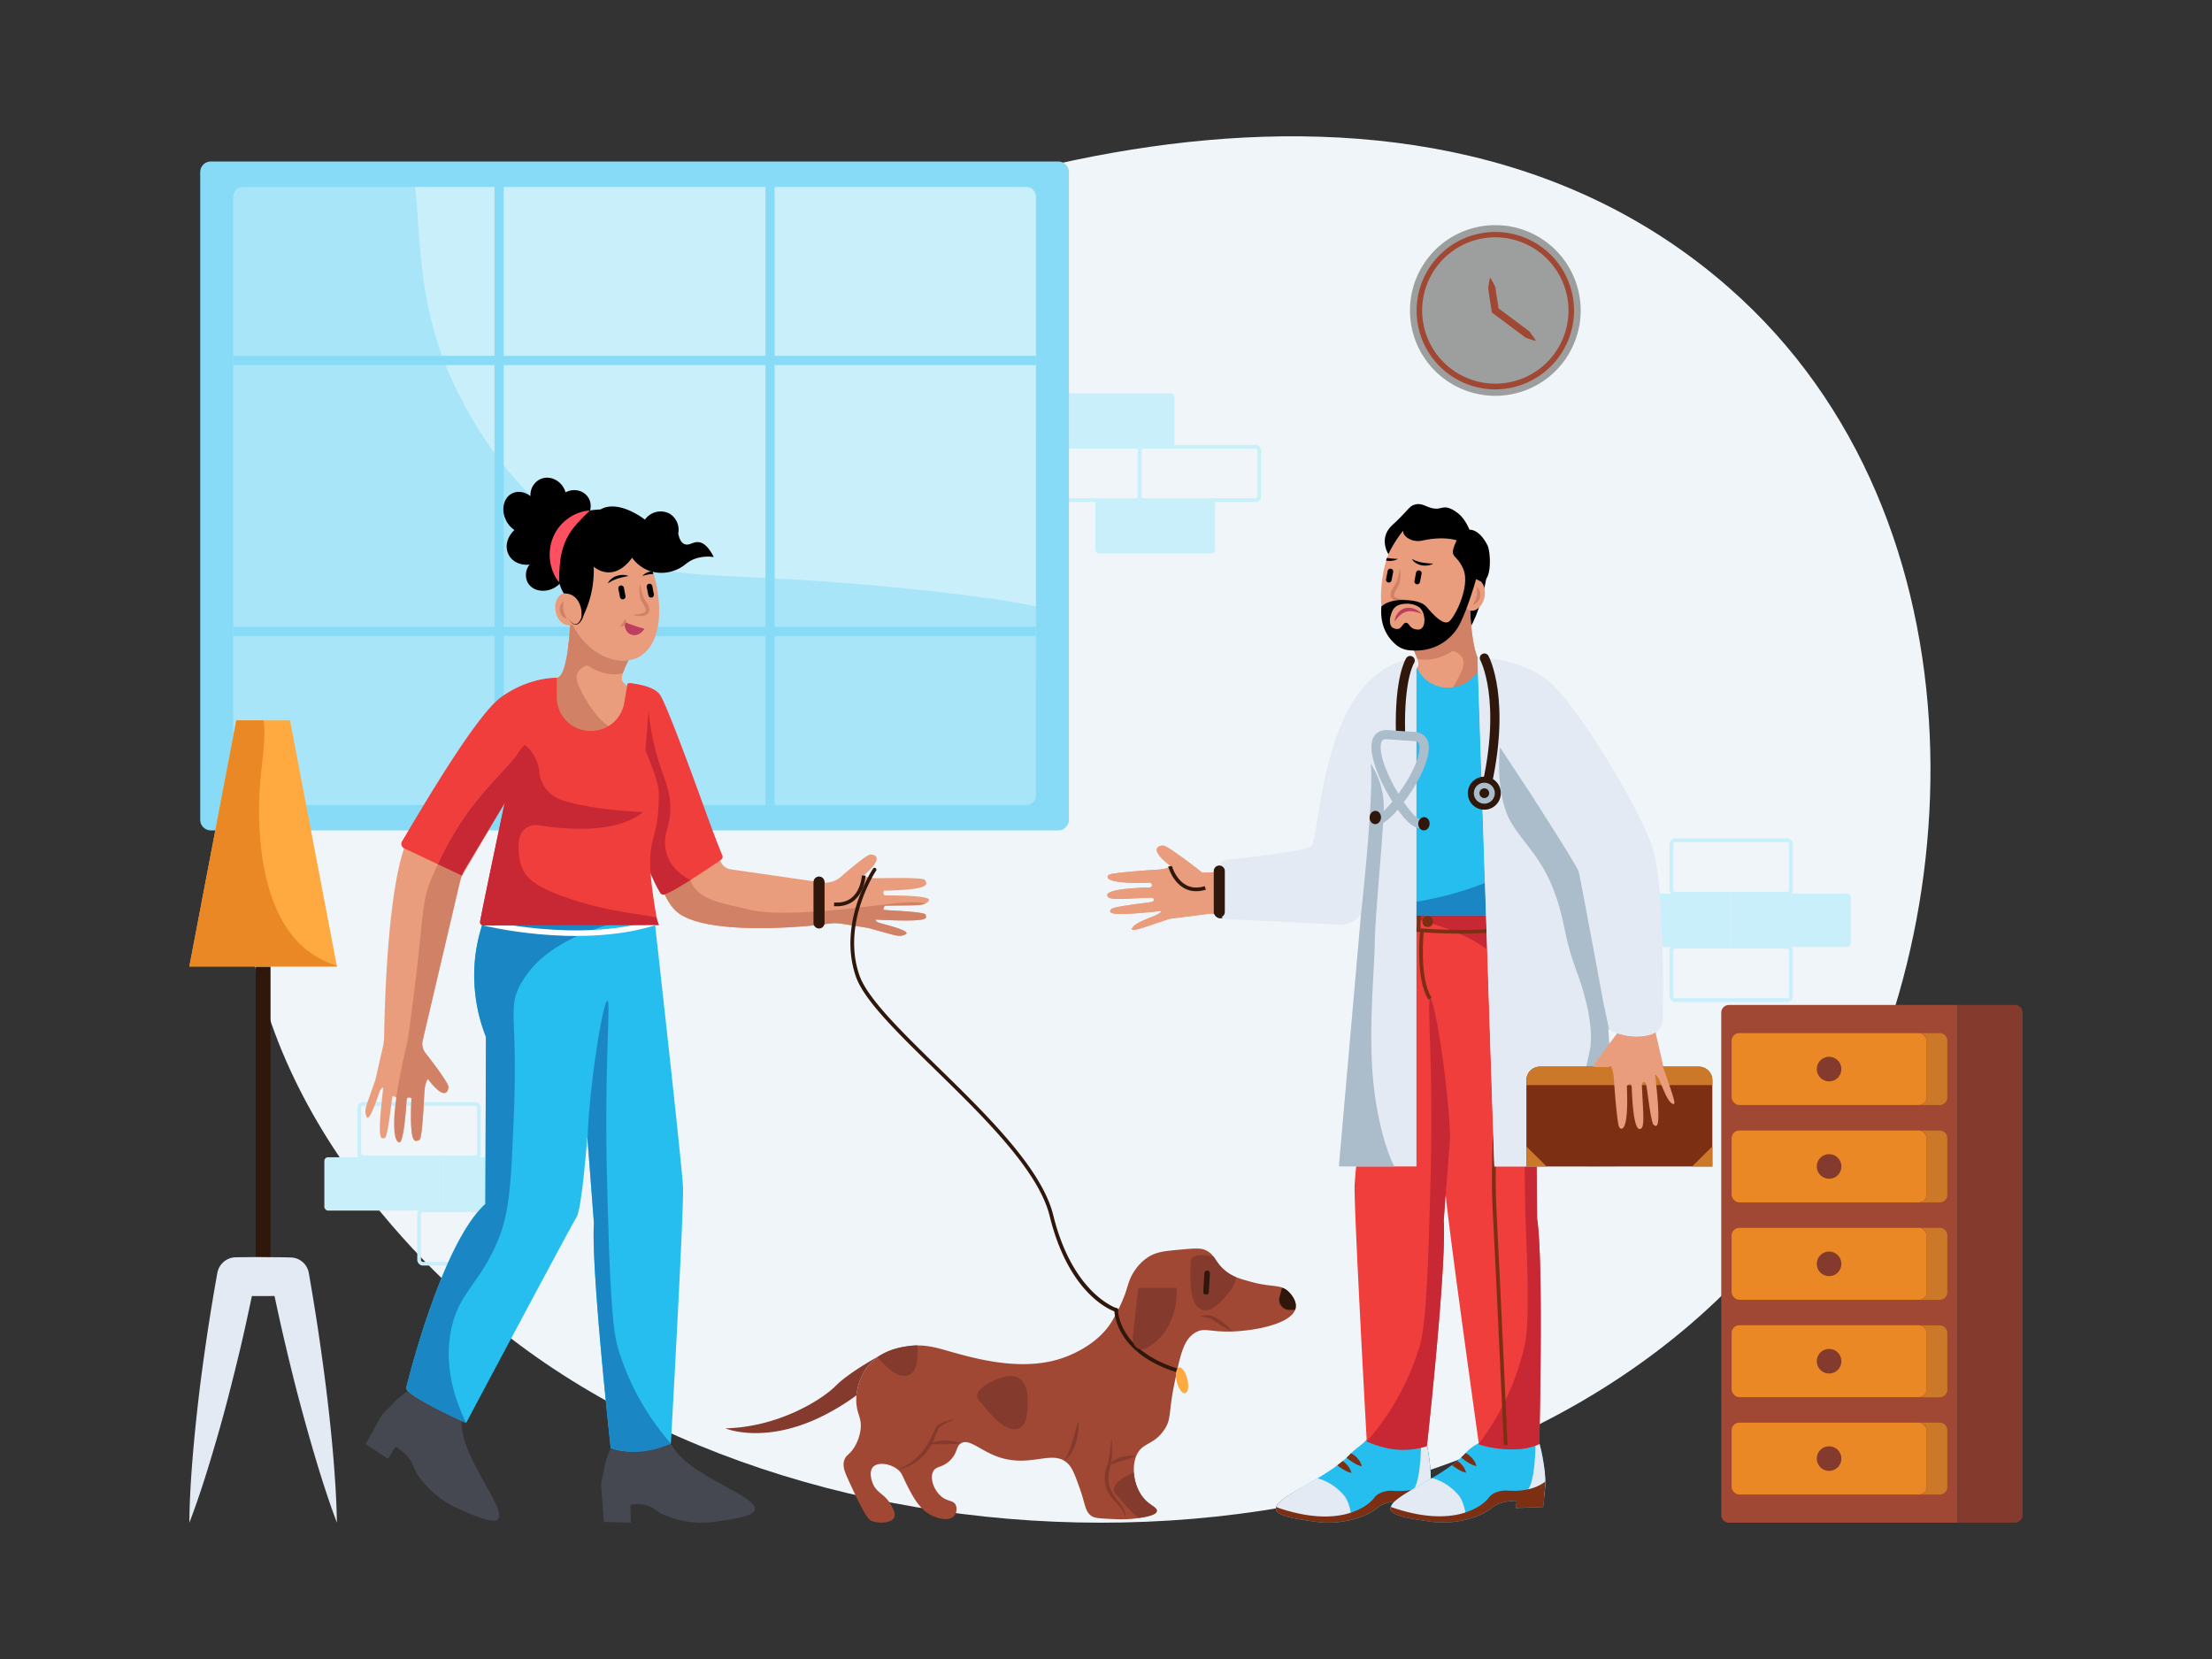 <svg xmlns="http://www.w3.org/2000/svg" viewBox="0 0 1200 900"><rect x="0" y="0" width="1200" height="900" fill="#333333" stroke="none"/><defs><style>.cls-1{fill:#eff5f9;}.cls-17,.cls-2,.cls-23,.cls-24,.cls-30{fill:none;}.cls-2{stroke:#c9effb;}.cls-17,.cls-2,.cls-23{stroke-miterlimit:10;}.cls-2,.cls-23{stroke-width:2px;}.cls-3{fill:#c9effb;}.cls-4{fill:#9d9f9f;}.cls-5{fill:#a04833;}.cls-6{fill:#a8e5f9;}.cls-7{fill:#87dbf6;}.cls-8{fill:#2f170b;}.cls-9{fill:#e3eaf3;}.cls-10{fill:#feaa40;}.cls-11{fill:#ea8826;}.cls-12{fill:#843a2c;}.cls-13{fill:#cc7829;}.cls-14{fill:#454851;}.cls-15{fill:#25beef;}.cls-16{fill:#1a87c4;}.cls-17{stroke:#fff;stroke-width:3px;}.cls-18{fill:#ea9d7d;}.cls-19{fill:#d18165;}.cls-20{fill:#000001;}.cls-21{fill:#ff5061;}.cls-22{fill:#be3e5f;}.cls-23,.cls-24,.cls-30{stroke:#2f170b;}.cls-24,.cls-30{stroke-linecap:round;stroke-linejoin:round;}.cls-24{stroke-width:6px;}.cls-25{fill:#ef3e3b;}.cls-26{fill:#c82833;}.cls-27{fill:#7c2f13;}.cls-28{fill:#fff;}.cls-29{fill:#abbcca;}.cls-30{stroke-width:5px;}</style></defs><g id="RoutineCheckup"><g id="Background"><g id="Background2"><path class="cls-1" d="M277.11,726c-24.45-18.8-132.33-106.36-143.47-233C118,315.17,305.44,204.15,356.86,173.69,474.73,103.87,758.08-1.44,937.73,155.87c143.88,126,132.58,357.75,43.62,490.33C834.75,864.67,471.13,875.17,277.11,726Z"/></g></g><g id="Bricks"><rect class="cls-2" x="906.7" y="455.88" width="64.89" height="28.93" rx="2"/><rect class="cls-2" x="906.7" y="513.64" width="64.89" height="28.93" rx="2"/><rect class="cls-3" x="939.15" y="484.81" width="64.89" height="28.93" rx="2"/><rect class="cls-3" x="874.26" y="484.81" width="64.89" height="28.93" rx="2"/><rect class="cls-2" x="194.92" y="598.88" width="64.89" height="28.93" rx="2"/><rect class="cls-2" x="227.37" y="656.63" width="64.89" height="28.93" rx="2"/><rect class="cls-3" x="240.85" y="627.81" width="64.89" height="28.93" rx="2"/><rect class="cls-3" x="175.96" y="627.81" width="64.89" height="28.93" rx="2"/><rect class="cls-3" x="572.32" y="213.44" width="64.89" height="28.93" rx="2"/><rect class="cls-3" x="594.24" y="271.3" width="64.89" height="28.93" rx="2"/><rect class="cls-2" x="618.25" y="242.37" width="64.89" height="28.93" rx="2"/><rect class="cls-2" x="553.36" y="242.37" width="64.89" height="28.93" rx="2"/></g><g id="Clock"><path class="cls-4" d="M811.21,214.73a46.3,46.3,0,1,0-46.3-46.3A46.29,46.29,0,0,0,811.21,214.73Z"/><path class="cls-5" d="M811.21,211.23a42.7,42.7,0,1,1,42.7-42.7A42.83,42.83,0,0,1,811.21,211.23Zm0-82.5a39.7,39.7,0,1,0,39.7,39.7A39.82,39.82,0,0,0,811.21,128.73Z"/><path class="cls-5" d="M833.21,184.93a33.17,33.17,0,0,1-3.5-1l-1.7-.6a2,2,0,0,1-.8-.4,4.35,4.35,0,0,0-.7-.6l-5.5-4.1L810,170l-.7-.5-.1-.8-1.4-9-.3-2.2c0-.4-.2-.7-.2-1.1l.2-1.2a38.9,38.9,0,0,1,.9-4.7c.8,1.4,1.6,2.8,2.3,4.2l.5,1.1c.2.4.1.8.2,1.1l.3,2.2,1.4,9-.8-1.3,11,8.2,5.5,4.1c.2.2.5.3.7.5a4.35,4.35,0,0,1,.6.7l1,1.5A15.69,15.69,0,0,1,833.21,184.93Z"/></g><g id="Window"><rect class="cls-3" x="116.27" y="93.95" width="455.04" height="349.92"/><path class="cls-6" d="M571.31,331.21c-12.59-3.45-34.14-7.18-73.46-11.31C387,308.26,365.73,317.72,327.93,298.3c-46-23.64-68.91-65.6-76.32-79.2C223.75,168,229.41,125.51,224.13,94H116.27V443.87h455Z"/><path class="cls-7" d="M574.14,87.62H114.36a5.74,5.74,0,0,0-5.74,5.74V444.74a5.74,5.74,0,0,0,5.74,5.74H574.14a5.74,5.74,0,0,0,5.74-5.74V93.36A5.74,5.74,0,0,0,574.14,87.62ZM562,431.39a5.31,5.31,0,0,1-5.31,5.31H131.82a5.3,5.3,0,0,1-5.3-5.31V106.7a5.3,5.3,0,0,1,5.3-5.3H556.68a5.3,5.3,0,0,1,5.31,5.3Z"/><rect class="cls-7" x="415.24" y="101.01" width="5" height="335.69"/><rect class="cls-7" x="268.26" y="101.01" width="5" height="335.69"/><rect class="cls-7" x="126.52" y="340.04" width="435.47" height="5"/><rect class="cls-7" x="126.52" y="193.06" width="435.47" height="5"/></g><g id="Lamp"><rect class="cls-8" x="138.76" y="524.33" width="8" height="168.21"/><path class="cls-9" d="M180.94,791.81c-.92-11.35-2.1-22.66-3.45-33.93s-2.88-22.52-4.53-33.73-3.49-22.4-5.43-33.56a10.19,10.19,0,0,0-9.73-8.43h-.47c-4.86-.14-9.72-.11-14.57-.18s-9.71.07-14.57.09H128a10.32,10.32,0,0,0-10.1,8.51q-3,16.74-5.53,33.54c-1.66,11.22-3.23,22.45-4.55,33.73s-2.48,22.59-3.4,33.94-1.59,22.76-1.7,34.28c4.14-10.75,7.68-21.6,11-32.5s6.46-21.83,9.34-32.81,5.6-22,8.19-33q2.82-12.3,5.39-24.65c2,0,4.06,0,6.09,0s4.13,0,6.19-.05c1.76,8.23,3.56,16.44,5.48,24.64,2.59,11,5.27,22.06,8.2,33s6,21.93,9.29,32.82,6.82,21.77,10.87,32.53C182.6,814.56,181.86,803.17,180.94,791.81Z"/><polygon class="cls-10" points="102.72 524.33 128.19 390.8 157.33 390.8 182.79 524.33 102.72 524.33"/><path class="cls-11" d="M140.73,431c.68-15.33,3.87-29.54,2.28-40.21H128.19L102.72,524.33h80.07l-.07-.4a53.36,53.36,0,0,1-17.62-9.66C138,491.34,140.36,439.29,140.73,431Z"/></g><g id="Cabinet"><path class="cls-5" d="M933.77,549.36a4.16,4.16,0,0,1,4.16-4.16H1062V826.06H937.93a4.17,4.17,0,0,1-4.16-4.18Z"/><path class="cls-12" d="M1062,545.19V826.05h31.08a4.17,4.17,0,0,0,4.17-4.17V549.36a4.17,4.17,0,0,0-4.17-4.17Z"/><rect class="cls-11" x="939.39" y="560.47" width="105.76" height="39" rx="4.17"/><path class="cls-13" d="M1052.23,560.47H1041a4.16,4.16,0,0,1,4.16,4.17V595.3a4.16,4.16,0,0,1-4.16,4.17h11.24a4.16,4.16,0,0,0,4.17-4.17V564.64A4.16,4.16,0,0,0,1052.23,560.47Z"/><circle class="cls-12" cx="992.27" cy="579.97" r="6.68"/><rect class="cls-11" x="939.39" y="613.3" width="105.76" height="39" rx="4.17"/><path class="cls-13" d="M1052.23,613.3H1041a4.16,4.16,0,0,1,4.16,4.16v30.67a4.17,4.17,0,0,1-4.16,4.17h11.24a4.17,4.17,0,0,0,4.17-4.17V617.46A4.16,4.16,0,0,0,1052.23,613.3Z"/><circle class="cls-12" cx="992.27" cy="632.8" r="6.68"/><rect class="cls-11" x="939.39" y="666.12" width="105.76" height="39" rx="4.17"/><path class="cls-13" d="M1052.23,666.12H1041a4.17,4.17,0,0,1,4.16,4.17V701a4.17,4.17,0,0,1-4.16,4.17h11.24a4.17,4.17,0,0,0,4.17-4.17V670.29A4.17,4.17,0,0,0,1052.23,666.12Z"/><circle class="cls-12" cx="992.27" cy="685.63" r="6.68"/><rect class="cls-11" x="939.39" y="718.95" width="105.76" height="39" rx="4.17"/><path class="cls-13" d="M1052.23,719H1041a4.17,4.17,0,0,1,4.16,4.17v30.67A4.17,4.17,0,0,1,1041,758h11.24a4.17,4.17,0,0,0,4.17-4.17V723.12A4.17,4.17,0,0,0,1052.23,719Z"/><circle class="cls-12" cx="992.27" cy="738.45" r="6.68"/><rect class="cls-11" x="939.39" y="771.78" width="105.76" height="39" rx="4.17"/><path class="cls-13" d="M1052.23,771.78H1041a4.17,4.17,0,0,1,4.16,4.17v30.67a4.16,4.16,0,0,1-4.16,4.16h11.24a4.16,4.16,0,0,0,4.17-4.16V776A4.17,4.17,0,0,0,1052.23,771.78Z"/><circle class="cls-12" cx="992.27" cy="791.28" r="6.68"/></g><g id="Patient_Bottom" data-name="Patient/Bottom"><path class="cls-14" d="M387.77,825.57c-14,2-27.63-2.68-32.63-6.78S342,816.31,342,816.31l.25,9.74-14.66-.42s-.73-9.67-1.39-18.37c-.32-4.36,1.1-6.78,1.66-11s3.58-11,3.58-11c7.89.26,28.25,1.45,32-3.08a28.46,28.46,0,0,0,5.69,7.84c.76.78,1.56,1.54,2.38,2.27s1.41,1.17,2.13,1.74c.92.73,1.86,1.45,2.86,2.15,10,7.07,22.45,12.48,29.34,17.5C416.62,821.66,401.77,823.55,387.77,825.57Z"/><path class="cls-14" d="M248.21,818.24c-12.94-5.72-22-16.93-24.06-23.06s-9.52-10.29-9.52-10.29l-4.09,6.54-12.21-8.13s3.36-5.52,7.42-13.25c2-3.86,4.52-5.17,7.21-8.41s8.86-7.4,8.86-7.4c6.55,4.41,23.18,16.23,28.73,14.36a28.3,28.3,0,0,0,.66,9.66c.22,1.06.51,2.13.81,3.19.28.87.57,1.73.88,2.6.4,1.11.81,2.22,1.28,3.34,4.69,11.28,12.42,22.49,15.59,30.4C274.74,830.23,261.15,824,248.21,818.24Z"/><path class="cls-15" d="M354.43,493.25S370,631.78,370.53,644s-6.59,139.12-6.59,139.12-19,7.65-32.63,2.44c0,0-10.74-97.3-9.11-122l-3.58-46.86s-2.93,39.05-5.86,43.61-59.88,111.62-59.88,111.62S220.34,757.24,220.34,753c0,0,18.87-78.11,43-99.91q.15-45.32.32-90.64a90.76,90.76,0,0,1-5.86-43,89.38,89.38,0,0,1,7.33-26.85S334.9,503,354.43,493.25Z"/><path class="cls-16" d="M319.76,601.52c2.61-30,8-58.77,9.76-58.58,1.35.14,0,15.06-.49,49.3-.36,27.93.2,46.68,1,73.22,1.53,51.81,3.61,60.69,5.83,67.86a139.12,139.12,0,0,0,28.1,49.79c-6.4,2.88-16.78,6.2-28.37,3.64a40.05,40.05,0,0,1-4.26-1.2s-10.74-97.3-9.11-122l-3.46-45.36C318.87,613.6,319.15,608.59,319.76,601.52Z"/><path class="cls-16" d="M244.55,722.34c4-21.46,16.14-25.69,26.13-50.79,6-15.12,6.7-32.47,8.09-67.17,2.13-53.22-3.48-57.3,3.53-70.23,18.47-34.08,72.89-35.21,72.13-40.9-21.09,7.24-79.62.65-88.26-.45h-.05l-.7-.09h-.33a89.38,89.38,0,0,0-7.33,26.85,90.76,90.76,0,0,0,5.86,43q-.17,45.31-.32,90.64c-24.09,21.8-43,99.91-43,99.91.75,1,1.56,1.93,2.43,2.87,6.54,5.07,24.4,13.39,29,15.5l.09,0,.09,0,.24.11.14.07.1,0,.13.06.05,0,.26.11C247.1,760,240.83,742.13,244.55,722.34Z"/><path class="cls-17" d="M262,500.47s51.45,13,93.23,0"/></g><g id="Patient_Head_Female" data-name="Patient/Head/Female"><path class="cls-18" d="M324.23,285.42c-12.39,2.42-20,18.21-18.25,36.54h-.09c-3.39.66-5.39,5-4.47,9.77s4.42,8,7.81,7.37a4.43,4.43,0,0,0,1.29-.47c6.89,13.88,20.26,21.61,31.26,19.46,13.65-2.66,18.49-19.51,14.46-40.14S337.89,282.76,324.23,285.42Z"/><path class="cls-18" d="M337.43,368.92c-.63-2.21,1.95-7.61,3.6-10.72-10.86,1.67-23.78-6-30.51-19.56a4.43,4.43,0,0,1-1.29.47s-1.06,28.21-7.17,28.56c-7.15,6.14-30.51,26.9-25.75,36.53,4,8.08,25.56,3.91,57.71-2.3a16.14,16.14,0,0,0,8.39-4c6.75-6.44,4.9-18,4-20.61C345.14,373.88,338.33,372.12,337.43,368.92Z"/><path class="cls-19" d="M308.32,350.35c.71-6,.91-11.24.91-11.24a4.43,4.43,0,0,0,1.29-.47c6.73,13.57,19.65,21.23,30.51,19.56a47.36,47.36,0,0,0-3.13,7.06l-.83.2C327.28,367.36,315.62,361.45,308.32,350.35Z"/><path class="cls-19" d="M305.77,326.17a13.74,13.74,0,0,0-.07,5,9.52,9.52,0,0,0,.75,2.24c.14.39.38.75.56,1.16a13.65,13.65,0,0,1,.65,1.27,6.82,6.82,0,0,1-1.36-.59,6.91,6.91,0,0,1-1.15-.95,5.68,5.68,0,0,1-1.41-2.73,5.43,5.43,0,0,1,.23-3.07A4.74,4.74,0,0,1,305.77,326.17Z"/><path class="cls-19" d="M302.06,367.67c3.73-.21,5.57-10.78,6.45-19l5.47,2.45,4.69,9.81s-9,1.95-4.69,11.19c3.83,8.3,14,27.11,28.7,25.51-2.13,1.18-5.07,2.7-8.66,4.26-23.54,10.24-55.67,13.48-60.35,4.22S292.37,375.9,302.06,367.67Z"/><path class="cls-20" d="M307,267l-.18.1a11.71,11.71,0,0,0-.79-2c-2.61-5.15-8.54-7.38-13.25-5a9.52,9.52,0,0,0-5,9.06c-3-2.35-6.83-3.06-10-1.46-4.68,2.37-6.12,8.95-3.21,14.68a13.36,13.36,0,0,0,4.51,5.14c-3.93,3.66-5.38,9-3.19,13.31,2,4,6.56,6,11.38,5.46a9.15,9.15,0,0,0-1.12,9.49c2.34,4.61,8.68,6.09,14.15,3.31s8-8.77,5.69-13.38c-1.58-3.12,4.36-20.39,9.07-22.78s6.71-7.9,4.48-12.3S311.66,264.6,307,267Z"/><path class="cls-20" d="M303.07,307.72a19.87,19.87,0,0,0-.17,5.76,20.47,20.47,0,0,0,3,8.49,8.53,8.53,0,0,1,4.32.87c3.88,2,5.94,7.24,5.21,13.2a56.05,56.05,0,0,0,6.66-28.63s10.28,9.55,20.83-4.85A20,20,0,0,0,353,309.94a20.69,20.69,0,0,0,13.14-.54c5.46-2,6.12-4.75,11.52-6.48a21.61,21.61,0,0,1,9.54-.72c-3.1-6.19-6-7.9-8.28-8.1-3-.25-5.1,2.1-7.56,1.08-2.06-.85-3-3.46-3.42-5.76a10.27,10.27,0,0,0-4.62-10.72,10.4,10.4,0,0,0-13.45,3.21s-14.13-11.25-24.11-5.53C325.8,276.38,286.54,276.85,303.07,307.72Z"/><path class="cls-21" d="M303.33,315.89a18.94,18.94,0,0,1-3.23-5.39,25.67,25.67,0,0,1-1.65-6.14,25,25,0,0,1,1.63-12.94,23.6,23.6,0,0,1,8.21-10.23,23.3,23.3,0,0,1,11.79-4.28,113.13,113.13,0,0,0-8.09,8.36,34.47,34.47,0,0,0-5.45,8.84,39.06,39.06,0,0,0-2.6,10.16A92.64,92.64,0,0,0,303.33,315.89Z"/><path class="cls-20" d="M316.51,332a3.68,3.68,0,0,1,0,1.86,7.58,7.58,0,0,1-.53,1.63,7.45,7.45,0,0,1-2,2.75,2.31,2.31,0,0,1-1.63.55,3.3,3.3,0,0,1-1.62-.43,4.74,4.74,0,0,1-1.82-2.69,4.6,4.6,0,0,0,1.91,2.52,3.1,3.1,0,0,0,1.53.31,1.87,1.87,0,0,0,1.35-.59,6.81,6.81,0,0,0,1.59-2.68,4.63,4.63,0,0,0,.22-2.88Z"/><path class="cls-22" d="M349.66,341.12a83.57,83.57,0,0,1-10.79-3.69s-.66,5.34,3.6,6.85S349.66,341.12,349.66,341.12Z"/><path class="cls-19" d="M347.21,316.6c.45,2,.84,4,1.39,5.93a11.78,11.78,0,0,0,1.06,2.6c.19.34.54.81.81,1.23s.57.89.84,1.37a6.4,6.4,0,0,1,.92,3.44,3,3,0,0,1-.93,1.92,3.78,3.78,0,0,1-1.69.88,12.38,12.38,0,0,1-6.34-.44,24.08,24.08,0,0,0,5.84-1,2.82,2.82,0,0,0,.95-.64,1.12,1.12,0,0,0,.28-.81,5.42,5.42,0,0,0-.8-2.36c-.22-.42-.47-.84-.73-1.26s-.53-.8-.81-1.38a10.42,10.42,0,0,1-.92-3.18A19.6,19.6,0,0,1,347.21,316.6Z"/><path class="cls-20" d="M341,312.5a43.11,43.11,0,0,0-5.89,1.37,18.05,18.05,0,0,0-2.71,1.09c-.91.42-1.72,1-2.67,1.52a7,7,0,0,1,2-2.52,9,9,0,0,1,2.88-1.55,10.7,10.7,0,0,1,3.21-.5A8,8,0,0,1,341,312.5Z"/><path class="cls-20" d="M351.19,310.56a8.69,8.69,0,0,1,2.76-.65c.17.49.34,1,.5,1.5h0a17.82,17.82,0,0,0-2.91.29c-1,.15-1.92.46-3,.71A6.87,6.87,0,0,1,351.19,310.56Z"/><path class="cls-20" d="M353.53,324.16a1.52,1.52,0,0,1-1.8-1.21l-.86-4.39a1.53,1.53,0,1,1,3-.59l.86,4.4A1.53,1.53,0,0,1,353.53,324.16Z"/><path class="cls-20" d="M338.11,325.11a1.53,1.53,0,0,1-1.79-1.22l-.86-4.39a1.53,1.53,0,1,1,3-.59l.85,4.4A1.53,1.53,0,0,1,338.11,325.11Z"/><path class="cls-19" d="M339.35,335.83a2.48,2.48,0,0,1,.22,1.48,3.2,3.2,0,0,1-.53,1.38,2.79,2.79,0,0,1-1.16,1,2.07,2.07,0,0,1-1.51.15c.31-.45.58-.75.8-1.08l.63-.91A18.38,18.38,0,0,1,339.35,335.83Z"/></g><g id="Patient_Torso" data-name="Patient/Torso"><path class="cls-18" d="M480.77,485.76c-2.42,0-1.21-2.56-1.21-2.56,27.9-.61,22.78-4.07,22.32-5.73s-21-1.06-26.31-1.06-7-1.42-7-1.42c11.16-9.72,6.33-11.4,3.62-11.4-1.84,0-10.61,7.34-16.07,12.08a13,13,0,0,1-10.41,3.05l-49.33-7.12a6.92,6.92,0,0,1-5.48-4.44l-5.31-14.37c-.29-.78-2.79-7.64-12.22-34.44-10.08-28.67-14.76-43.24-21.71-44.84-4-.93-1.81,18.12-14.95,25.18-9.7,5.21-36.18-1.08-36.18-1.08L302,367.74c-27.7,4.75-39.06,21.65-39.06,21.65s-41,62.68-43.88,71.31c-9,27.06-10.45,86.45-10.68,102a23.8,23.8,0,0,1-.73,5.51l-4,17.57c-5.44,15.81-6.22,16.21-4.81,19.93s5.8-9.89,6.92-13,2.14-2.58,2.14-2.58c-3.58,30.91-1.06,27.14.74,27.27s3.86-21.52,4.22-22.4,2.23.6,2.23.6c-.92,18.23-1.74,21.51,1.12,24s4.24-20.42,4.4-22.83,2.64-1,2.64-1c-1.26,27.88,2.54,23,4.22,22.65s2.46-20.85,2.81-26.18,1.89-6.91,1.89-6.91c9,11.78,11,7.08,11.13,4.37.14-2-8.24-13.06-12.47-18.49a8.09,8.09,0,0,1-1.49-6.82l20.11-85.64a27.41,27.41,0,0,1,3.19-7.83l13.37-22.23,12.7-21.09,70.26,19.26C352,462,357.79,485,366.1,493.62c13.69,14.22,68.81,9.52,83.54,7.44a24.47,24.47,0,0,1,7.25.09L471,503.41c16.14,4.37,16.59,5.13,20.21,3.47s-10.25-5.13-13.42-6-2.72-2-2.72-2c31.08,1.5,27.15-.76,27.15-2.57s-21.72-2.41-22.62-2.71.45-2.27.45-2.27c18.25-.3,21.57.31,23.83-2.71S483.18,485.76,480.77,485.76Z"/><path class="cls-19" d="M502.18,496.32c0-1.81-21.72-2.41-22.62-2.71s.45-2.27.45-2.27c13.93-.23,19.16.07,21.86-1.12-6.63-2.05-19.08.37-40.67,2.64-39.22,4.11-50.68,1.62-55.2.48-12.43-3.13-28.39-4.54-31.68-16.8-13.21-49.23-22.27-52.88-21.95-70.32l-6,26.45s6.9,47.63,19.73,60.95c13.68,14.21,68.7,9.53,83.49,7.45a24.47,24.47,0,0,1,7.3.08L471,503.41c16.14,4.38,16.59,5.13,20.21,3.47s-10.25-5.13-13.42-6-2.72-2-2.72-2C506.11,500.39,502.18,498.13,502.18,496.32Z"/><path class="cls-23" d="M468.55,475s-.68,16.73-16.07,15.6"/><line class="cls-24" x1="444.32" y1="478.52" x2="444.32" y2="500.7"/><path class="cls-25" d="M341.43,370.65s13,.8,16.68,6.35c3.27,4.88,15.76,38.55,24.26,62.07,5.77,16,8.4,22.43,9.49,24.93a2,2,0,0,1-.7,2.43c-5.22,3.58-23.83,16.2-30.56,18.75a2,2,0,0,1-2.46-.94c-4.53-8.56-28.12-54.26-22.47-67.73C341.91,401.63,341.43,370.65,341.43,370.65Z"/><path class="cls-26" d="M374.58,477.38a26.13,26.13,0,0,1-8.91-6.87,24.4,24.4,0,0,1-2-2.82,21.3,21.3,0,0,1-1.89-17.2,42.11,42.11,0,0,0,1.87-12.62c-.08-11.6-5.08-17.49-9-34.8a132.12,132.12,0,0,1-2.77-17.53c-1,11.94-2.92,35.81-2.93,35.83l-2.56,11.3s.07,2.37.4,6.22q-4.25,38,.18,39.06c1.35.32,3-.7,5.58-5.58a60.49,60.49,0,0,0,5.59,11.87,2,2,0,0,0,2.42.92C364.34,483.81,369.75,480.41,374.58,477.38Z"/><path class="cls-25" d="M356.23,497.92c-8.56-49.37,1.19-34.58,1.19-67.36,0-10.47-13.35-34.82-12.62-39.07l3.08-17.91a1.73,1.73,0,0,0-.94-1.82s-6.32-1.88-6.51-.76l-1.83,10.5a18.15,18.15,0,0,1-18.47,15l-.49,0a18.15,18.15,0,0,1-17.56-18l-.1-10.8c-6.6,0-18.52,2.1-30.27,10.61-13.61,9.87-43.77,61.63-53.62,78.15a2.63,2.63,0,0,0,1.15,3.72L250.54,475l23.22-39.33L260.4,499.85a1.83,1.83,0,0,0,1.79,2.2l95.27-.26C356.19,498.85,356.28,498.21,356.23,497.92Z"/><path class="cls-19" d="M285.54,416.08l-4.85-6.85c-6.59,8.37-18.78,19.44-29.46,35.08-8.33,12.18-13.72,24.59-16.11,29.83-6.56,14.36-5.23,21.69-9.6,57.12-2.63,21.28-3.94,31.91-5.32,37.48,0,0-9.89,39.85-5.06,49.72a2.78,2.78,0,0,0,1,1.12c2.86,2.46,4.24-20.42,4.4-22.83s2.64-1,2.64-1c-1.26,27.88,2.54,23,4.23,22.65s2.44-20.76,2.8-26.14h0v0c.36-5.33,1.89-6.91,1.89-6.91,9,11.78,11,7.08,11.13,4.37.14-2-8.24-13.06-12.47-18.49a8.08,8.08,0,0,1-1.49-6.81l20.11-85.65a27.41,27.41,0,0,1,3.19-7.83Z"/><path class="cls-26" d="M280.69,409.23c-6.59,8.37-18.78,19.44-29.46,35.08a173.43,173.43,0,0,0-13.7,24.54l13,6.14,0,0a26.74,26.74,0,0,1,2-4.09l21.52-35.76h0l11.45-19Z"/><path class="cls-26" d="M356.23,497.92h0c-5.88-2.07-21.16-2.15-44.31-9.44-21.73-6.85-26.1-12.4-28.08-16.38-2.6-5.23-2.8-11.23-2.25-16.37a9.14,9.14,0,0,1,10.55-8.05c14.12,2.3,42,4.86,56.81-7.14,0,0-27.4-.82-44.56-6.66a17.78,17.78,0,0,1-11.84-15.36c-.77-8.09-6.7-13.9-8-14.37a26.87,26.87,0,0,0-7.33,14.75l-3,14.6s-11.74,54.83-13.71,66.25a1.86,1.86,0,0,0,1.76,2.3l95.2-.26A16,16,0,0,1,356.23,497.92Z"/></g><g id="Patient"><path class="cls-5" d="M702.87,709.6c.82-4.21-3.16-8.22-3.84-8.88-4.33-4.21-8.69-2.15-20.16-5.28-6-1.65-9.57-2.62-13.44-5.52-6.5-4.89-5.87-9.23-11.52-11.76-2.72-1.23-6.38-.9-13.68-.24-8.72.78-13.17,1.24-17.76,4.32a25.48,25.48,0,0,0-7,7.2c-3,4.37-3.29,7.42-5.28,13a93.6,93.6,0,0,1-6.72,13.92c-7.06,12.14-20.56,17.77-24,19.2-22.15,9.22-48.49,2-63.36-2.16-7.2-2-13.89-4.43-23.28-3.12-4,.55-16.09,2.23-23,12.24-3.83,5.51-6.42,14-4.8,21.84.79,3.79,2.25,5.81,1.92,10.32a24.37,24.37,0,0,1-3.84,11c-2.48,3.68-4.07,3.62-5,6.24-1.26,3.4.21,6.76,2.16,11,9.35,20.49,11,21.68,13,22.32,4.47,1.45,10.33.89,11.76-1.92,1-1.91-.32-4.35-1.44-6.48-3.43-6.53-7.8-6.54-10.08-12-.24-.59-2.44-6,0-8.88,2.61-3.06,9.45-2,13.44,1.2,2.35,1.85,2.61,3.54,4.8,7.92,3.08,6.13,6.69,13.34,13.2,16.8,3.66,1.94,9.76,3.5,12.48.72a5.77,5.77,0,0,0,1-6.24c-1.17-2.26-3.65-1.86-6.48-3.6-4.79-2.95-7.76-10.28-5.76-14.4,1.6-3.29,5.09-1.92,9.36-6.24,4.05-4.09,3-7.4,5.76-9.12,4.33-2.69,10,3.47,19.2,7,18.3,6.94,30.53-4.27,38.88,4.08,2.48,2.47,3.82,6.21,6.48,13.68,3,8.43,2.66,12.13,6.24,14.64,1.76,1.23,5.09,1.38,11.76,1.68a66.52,66.52,0,0,0,13.44-.48c4.34-.69,10-1.59,10.32-3.84.28-1.77-2.89-2.83-5.76-5.52-6.24-5.86-8.38-16.94-5.52-24.24,3-7.61,9.26-5.66,15.12-14.16,4.14-6,2.3-8.85,5.52-24.72,3.27-16.1,5-24.22,11.28-28.08,5.08-3.13,7.82-.27,20.4-.72C681.49,721.85,701.24,718,702.87,709.6Z"/><path class="cls-12" d="M645.9,685c-.12-4.7,6.33-4.86,12.51-3.15,1.72,2.3,3,5.1,7,8.11a23.24,23.24,0,0,0,5.08,2.9c-.21,3.32-2.31,6.72-4.66,9.43-4,4.61-10.2,11.72-15.71,7S646.06,691.05,645.9,685Z"/><path class="cls-12" d="M585,770.8a26.2,26.2,0,0,1-.08,5.94,32.58,32.58,0,0,1-1.21,5.84,23.5,23.5,0,0,1-2.42,5.51,12.33,12.33,0,0,1-4.14,4.35,25.49,25.49,0,0,0,2.75-5.06c.75-1.74,1.32-3.56,1.9-5.38s1.08-3.68,1.59-5.55S584.44,772.7,585,770.8Z"/><path class="cls-12" d="M518.31,769.84c-1.69.7-3.38,1.4-5,2.19a25,25,0,0,0-2.35,1.26,4.65,4.65,0,0,0-1.75,1.55c-.33.65-.64,1.58-1,2.41s-.67,1.71-1,2.57a42.37,42.37,0,0,1-2.55,5c-.46.82-1.05,1.56-1.57,2.34s-1.16,1.48-1.77,2.19a27.68,27.68,0,0,1-4.21,3.74,23.69,23.69,0,0,1-10.25,4.14,32.83,32.83,0,0,0,9.29-5.38,31.8,31.8,0,0,0,6.81-8.07,44.21,44.21,0,0,0,2.52-4.71c.39-.81.77-1.63,1.13-2.46A21.13,21.13,0,0,1,507.9,774a3.7,3.7,0,0,1,1.16-1.14,9.54,9.54,0,0,1,1.27-.72,22.84,22.84,0,0,1,2.62-1A35.74,35.74,0,0,1,518.31,769.84Z"/><path class="cls-12" d="M521.19,783a61.23,61.23,0,0,1-8.48.48l-4.18,0-4.25,0a11.74,11.74,0,0,1,4.09-1.57,21.78,21.78,0,0,1,4.33-.43,25.82,25.82,0,0,1,4.3.36A17.43,17.43,0,0,1,521.19,783Z"/><path class="cls-12" d="M603,779.92a61,61,0,0,1,.05,11.93,16.43,16.43,0,0,1-.53,3c-.29,1-.56,1.85-.75,2.8a18.86,18.86,0,0,0-.42,5.59,14.48,14.48,0,0,0,1.41,5.33,29.1,29.1,0,0,0,3.15,4.77,36.76,36.76,0,0,1,3.47,4.9,12.15,12.15,0,0,1,1.05,2.88,13.14,13.14,0,0,1,.25,3,13.24,13.24,0,0,0-2.14-5.36,50.11,50.11,0,0,0-3.83-4.41,25.92,25.92,0,0,1-3.64-4.92,15.89,15.89,0,0,1-1.71-6,20,20,0,0,1,.57-6.18c.24-1,.62-2,.92-2.88a23,23,0,0,0,.67-2.75C602.22,787.8,602.58,783.86,603,779.92Z"/><path class="cls-12" d="M616.23,790c-2.52,1-5,1.68-7.4,2.44-1.21.39-2.42.74-3.61,1.16s-2.36.89-3.63,1.44a9.07,9.07,0,0,1,2.94-2.84,15.64,15.64,0,0,1,3.71-1.67,18.44,18.44,0,0,1,4-.74A13.66,13.66,0,0,1,616.23,790Z"/><path class="cls-12" d="M668.55,722.32a42,42,0,0,1-4.41-2.34c-1.42-.84-2.8-1.71-4.17-2.57l-2-1.27a11,11,0,0,0-1.95-1,32.41,32.41,0,0,1-4.83-1.25,31.38,31.38,0,0,1,5-.3l.76.13.65.21c.44.15.82.33,1.23.51a23.87,23.87,0,0,1,2.22,1.24,33.84,33.84,0,0,1,4,3A25.37,25.37,0,0,1,668.55,722.32Z"/><path class="cls-8" d="M654.27,702.34h-.09a1.48,1.48,0,0,1-1.4-1.58l.6-10.08a1.5,1.5,0,1,1,3,.18l-.6,10.08A1.51,1.51,0,0,1,654.27,702.34Z"/><path class="cls-8" d="M694.13,703.72l1.36-5h.45a9.37,9.37,0,0,1,3.09,2c.68.66,4.66,4.67,3.84,8.88a5.76,5.76,0,0,1-.32,1h-3.12A5.49,5.49,0,0,1,694.13,703.72Z"/><path class="cls-12" d="M453.51,751.69C460.71,744.35,478,735,478,735h0a25.76,25.76,0,0,0-8.17,7.48,31,31,0,0,0-5.18,14.46,118.8,118.8,0,0,1-13.78,8.82c-34.08,19-57.36,9.12-57.36,9.12C422.79,774.16,446.31,759,453.51,751.69Z"/><path class="cls-12" d="M531.12,759.76c-5-5.52,10-13.26,17.28-13.26s9.12,7.16,9.12,13.26,0,15.54-7.32,15.54S535.23,764.26,531.12,759.76Z"/><path class="cls-12" d="M615.05,798.87c.39,5.68,2.69,11.6,6.7,15.37,2.87,2.69,6,3.75,5.76,5.52-.34,2.15-5.46,3.06-9.7,3.74-5-3.53-9.65-9.89-12.53-13C601.68,806.52,608.31,801.45,615.05,798.87Z"/><path class="cls-12" d="M476.07,736.24c6.46-4.56,13.86-5.59,16.8-6a37.91,37.91,0,0,1,4.95-.37c0,.32,0,.64,0,1,0,6.09,0,15.54-7.32,15.54C485.45,746.36,480.19,741,476.07,736.24Z"/><path class="cls-8" d="M605.52,711.65a1,1,0,0,1-.29,0c-1-.3-25-8-35.8-52-6.06-24.66-35.85-53.75-62.13-79.42-20.67-20.2-38.53-37.64-43-50.48-10.13-29.32,9.08-58.17,9.28-58.46a1,1,0,1,1,1.65,1.12c-.19.28-18.84,28.33-9,56.69,4.28,12.39,22.83,30.51,42.47,49.7,26.47,25.85,56.47,55.16,62.67,80.37,10.52,42.77,34.2,50.46,34.44,50.53a1,1,0,0,1-.29,2Z"/><path class="cls-8" d="M638.47,744.44a1,1,0,0,1-.3-.05c-33.78-10.63-33.65-33.54-33.65-33.76a1,1,0,0,1,1-1,1,1,0,0,1,1,1c0,.28,0,21.68,32.25,31.81a1,1,0,0,1-.3,2Z"/><path class="cls-12" d="M638.43,698.68s1.56,22.44-16,32.4c-3.78,2.15-8.52.54-7.8-6.84l2.88-25.56"/><ellipse class="cls-10" cx="641.27" cy="748.83" rx="2.97" ry="7.2" transform="translate(-157.5 170.95) rotate(-13.54)"/></g><g id="Doctor_Bottom" data-name="Doctor/Bottom"><path class="cls-27" d="M695.92,813.41c10.88-8.34,38.6-17,45.54-32.51,3.75,4.71,24.72,3.38,32.68,3h0s2.61,12.95,2,22S775,817.66,775,817.66l-14.77.55.37-3.89s-8.59-.38-13.62,3.94-18.76,9.34-32.87,7.34S685,821.75,695.92,813.41Z"/><path class="cls-15" d="M714.11,825.6c14.11,2,27.83-3,32.86-7.34s13.62-3.93,13.62-3.93l-.37,3.89,14.77-.56s.46-2.58,1.11-11.67a76.76,76.76,0,0,0-.73-14.43c-.58-4.38-1.23-7.62-1.23-7.62-8,.34-28.25,1.55-32.67-3-2.13,2.57-6.17,5-8.58,7.51-.76.82-1.57,1.62-2.4,2.39s-1.42,1.23-2.14,1.83c-.93.77-1.88,1.53-2.88,2.27-10,7.46-22.61,13.21-29.54,18.51C685,821.75,700,823.61,714.11,825.6Z"/><path class="cls-9" d="M774.14,783.94h0s2.61,12.95,2,22c-.16,2.13-.3,3.89-.43,5.35-5.2.14-11.28-.27-8.89-3.22,4-4.89,4.07-24.07,4.07-24.07C772.11,784,773.23,784,774.14,783.94Z"/><path class="cls-9" d="M693.69,815.41a16.47,16.47,0,0,1,2.23-2c4.58-3.51,11.64-7.21,18.79-11.48a29.16,29.16,0,0,1,14.54,9.5c3.29,4.13,3.56,10.89,4.45,12-3.65,3.83-40.74-.7-41.45-4.51,0,0,0-.09,0-.13A5.41,5.41,0,0,1,693.69,815.41Z"/><path class="cls-27" d="M714.1,825.6c-11.32-1.6-23.19-3.12-21.8-8,34.73,12.24,50.19-.88,53.18-5s9.33-3.91,9.33-3.91c11.53,1,18.05-2.25,21.38-4.87,0,.71-.05,1.42-.09,2.1-.66,9.09-1.11,11.67-1.11,11.67l-14.77.55.37-3.89s-8.59-.38-13.62,3.94S728.21,827.6,714.1,825.6Z"/><path class="cls-27" d="M730.49,790.8c.63.54,1.3,1.05,2,1.54a20.6,20.6,0,0,0,2.86,1.79,12.71,12.71,0,0,0,3.45,1.33,9.65,9.65,0,0,0-1.68-3.5,11.87,11.87,0,0,0-2.61-2.59,12.91,12.91,0,0,0-1.59-1C732.13,789.23,731.32,790,730.49,790.8Z"/><path class="cls-27" d="M725.47,794.9c.46.36.92.71,1.39,1.05a26.14,26.14,0,0,0,2.86,1.79,12.71,12.71,0,0,0,3.45,1.33,9.49,9.49,0,0,0-1.68-3.5,11.87,11.87,0,0,0-2.61-2.59,4.86,4.86,0,0,0-.53-.35C727.42,793.4,726.47,794.16,725.47,794.9Z"/><path class="cls-27" d="M758.08,813.3c10.88-8.34,37.2-14.91,44.14-30.39,3.75,4.71,24.9.34,32.86,0h0s3.83,13.88,3.18,23-1.11,11.67-1.11,11.67l-14.77.56.37-3.89s-8.59-.38-13.62,3.94-18.76,9.33-32.87,7.34S747.19,821.64,758.08,813.3Z"/><path class="cls-15" d="M776.27,825.5c14.11,2,27.83-3,32.86-7.34s13.62-3.94,13.62-3.94l-.37,3.89,14.77-.56s.46-2.57,1.11-11.67c.33-4.55-.67-10-1.24-14.31a57.57,57.57,0,0,0-1.94-8.65c-8,.33-27.45,1.4-32.85,0a24.44,24.44,0,0,0-7.18,5.4c-.76.82-1.57,1.61-2.4,2.39-.71.62-1.41,1.22-2.14,1.83-.93.76-1.88,1.53-2.88,2.27-10,7.46-22.61,13.2-29.54,18.5C747.2,821.64,762.16,823.5,776.27,825.5Z"/><path class="cls-9" d="M835.08,782.91h0s3.83,13.88,3.18,23c-.16,2.13-.3,3.89-.43,5.36-5.2.13-11.28-.28-8.89-3.23C832.9,803.12,833,784,833,784,834.27,783.91,834.17,783,835.08,782.91Z"/><path class="cls-9" d="M755.85,815.3a17.17,17.17,0,0,1,2.23-2c4.58-3.51,11.64-7.21,18.79-11.47a29,29,0,0,1,14.54,9.49c3.29,4.14,3.56,10.9,4.45,12-3.65,3.83-40.74-.69-41.45-4.51,0,0,0-.09,0-.13A5.44,5.44,0,0,1,755.85,815.3Z"/><path class="cls-27" d="M776.26,825.5c-11.32-1.61-23.19-3.12-21.8-8,34.73,12.23,50.19-.89,53.18-5s9.33-3.91,9.33-3.91c11.53,1,18-2.25,21.38-4.87,0,.72,0,1.42-.09,2.1-.66,9.1-1.11,11.67-1.11,11.67l-14.77.56.37-3.89s-8.59-.38-13.62,3.94S790.37,827.49,776.26,825.5Z"/><path class="cls-27" d="M792.65,790.7c.63.53,1.3,1,2,1.53a21.64,21.64,0,0,0,2.86,1.8,13,13,0,0,0,3.45,1.32,9.65,9.65,0,0,0-1.68-3.5,11.87,11.87,0,0,0-2.61-2.59,11.71,11.71,0,0,0-1.59-1C794.29,789.13,793.48,789.92,792.65,790.7Z"/><path class="cls-27" d="M787.63,794.8c.46.35.92.7,1.39,1a27.19,27.19,0,0,0,2.86,1.8,13,13,0,0,0,3.45,1.32,9.57,9.57,0,0,0-1.68-3.5,12.1,12.1,0,0,0-2.61-2.59,4.79,4.79,0,0,0-.53-.34C789.58,793.29,788.63,794.06,787.63,794.8Z"/><path class="cls-25" d="M841.78,561.38a90.8,90.8,0,0,0,5.86-43,89.19,89.19,0,0,0-7.32-26.85s-69.82,10.36-89.34.59c0,0-15.62,138.53-16.1,150.74S741.47,782,741.47,782s18.95,7.65,32.62,2.44c0,0,10.74-97.3,9.11-122l.89-16.81c.54,12.2,18.24,138.08,18.24,138.08s19.53,6,32.72-.31c0,0,2.54-97.86-1.16-122.37l-.36-47Z"/><path class="cls-26" d="M785.64,600.43c-2.6-30-8-58.77-9.76-58.58-1.35.14,0,15.07.49,49.3.36,27.93-.19,46.68-1,73.23-1.53,51.8-3.6,60.69-5.83,67.85A139.27,139.27,0,0,1,741.47,782c6.4,2.89,16.77,6.2,28.36,3.64a36.67,36.67,0,0,0,4.26-1.2s10.74-97.3,9.11-122l3.47-45.35C786.53,612.51,786.26,607.5,785.64,600.43Z"/><path class="cls-26" d="M847.64,518.42a89.19,89.19,0,0,0-7.32-26.85s-69.82,10.36-89.34.59h0c-.76,5.7,53.65,6.83,72.12,40.9,4.59,8.47,3.48,104,4.58,130.51,2.17,51.78.73,60.79-1,68.1a139.33,139.33,0,0,1-24.44,51.6l0,.09c1.34.49,2.85,1,4.5,1.43,5.25,1.11,14.29,2.4,22.46.56.51-.13,1-.25,1.53-.41a37.76,37.76,0,0,0,3.89-1.39l.51-.26c0-.11-.12-3,.06-8.15.51-24.08,1.69-93.95-1.35-114.13l-.36-47,1.05-6.7v0l0-.09,7.18-45.79h0A90.8,90.8,0,0,0,847.64,518.42Z"/><path class="cls-27" d="M792.1,506.47c15.52,0,36-1.26,51.41-6.78l-.67-1.88c-25.61,9.17-65.65,6.4-72.26,5.86l.25-7.63-2-.07-.31,9.52.93.09C769.66,505.6,779.15,506.47,792.1,506.47Z"/><path class="cls-27" d="M769.46,505.58l.18-2a131.51,131.51,0,0,1-19.41-3.37l-.53,1.93A133.32,133.32,0,0,0,769.46,505.58Z"/><path class="cls-27" d="M775,542.39l1.68-1.09c-7-10.74-4.3-36.19-4.27-36.45l-2-.22C770.34,505.71,767.66,531.05,775,542.39Z"/><path class="cls-27" d="M836.11,542.82l.5-1.94c-12.43-3.15-27.71-23.69-27.87-23.89l-1.6,1.18C807.78,519,823,539.49,836.11,542.82Z"/><path class="cls-27" d="M774.51,502.92c-3.86,0-3.87-6,0-6s3.87,6,0,6Z"/><path class="cls-27" d="M815.83,784l2-.09c0-.85-3.87-85.44-6-127.24-2.84-55.27,9.46-124.22,9.59-124.91l-2-.35c-.13.69-12.47,69.86-9.62,125.36C812,698.54,815.79,783.12,815.83,784Z"/></g><g id="Doctor_Head_Male" data-name="Doctor/Head/Male"><g id="Doctor_Head_Male_5" data-name="Doctor/Head/Male/5"><path d="M807.83,303s-2.5,30.3-14.49,43.43-.22-44.44-.22-44.44Z"/><path class="cls-18" d="M769.34,361.1c.62-2.21-2-7.61-3.6-10.72,10.85,1.67,23.77-6,30.5-19.56a4.6,4.6,0,0,0,1.3.47s1.05,28.21,7.16,28.56c7.15,6.13,30.51,26.9,25.76,36.53-4,8.08-25.56,3.91-57.72-2.3a16.21,16.21,0,0,1-8.39-4c-6.75-6.43-4.9-18-4-20.61C761.63,366.06,768.43,364.3,769.34,361.1Z"/><path class="cls-19" d="M792.79,364.31c4.26-9.24-4.69-11.2-4.69-11.2l.06-.12c-5.92,4-12.53,5.73-18.47,4.57l-.82-.19a47.94,47.94,0,0,0-3.13-7.06c10.85,1.66,23.15-6.72,29.88-20.28a2,2,0,0,0,1.92,1.19s.19,5.24.91,11.24h0c.94,7.92,2.78,17.18,6.26,17.38,9.69,8.23,33.09,29.16,28.4,38.45s-36.81,6-60.36-4.22c-3.59-1.56-6.52-3.09-8.65-4.27C778.8,391.42,789,372.6,792.79,364.31Z"/><path class="cls-18" d="M782.53,277.6c12.4,2.42,20,18.21,18.25,36.53l.1,0c3.39.66,5.39,5,4.46,9.76s-4.42,8-7.8,7.38a2.79,2.79,0,0,1-2-1c-6.88,13.88-19.52,22.11-30.53,20-13.65-2.67-18.48-19.52-14.46-40.15S768.88,274.94,782.53,277.6Z"/><path class="cls-19" d="M801,318.35a4.83,4.83,0,0,1,1.8,2.34,5.65,5.65,0,0,1,.23,3.08,5.54,5.54,0,0,1-1.42,2.72,6.51,6.51,0,0,1-1.15,1,6.74,6.74,0,0,1-1.35.59c.19-.48.44-.87.64-1.27s.42-.77.56-1.17a9.8,9.8,0,0,0,.76-2.23A13.74,13.74,0,0,0,801,318.35Z"/><path d="M753.12,316a1.54,1.54,0,0,0,1.8-1.21l.86-4.4a1.53,1.53,0,1,0-3-.59l-.86,4.4A1.54,1.54,0,0,0,753.12,316Z"/><path class="cls-22" d="M756.6,337.18a7.77,7.77,0,0,1,1.63-4.47A8.8,8.8,0,0,1,760,331a7.71,7.71,0,0,1,2.32-1.08,8.09,8.09,0,0,1,5,.39,10.41,10.41,0,0,1,3.91,2.62,28.41,28.41,0,0,0-4.32-1.17,9.18,9.18,0,0,0-4,.07,9.44,9.44,0,0,0-3.45,2A18.44,18.44,0,0,0,756.6,337.18Z"/><path class="cls-19" d="M759.44,308.44a19.6,19.6,0,0,1,.13,6.26,10.5,10.5,0,0,1-.92,3.18c-.28.57-.55.92-.81,1.37s-.51.84-.73,1.26a5.45,5.45,0,0,0-.8,2.37,1.12,1.12,0,0,0,.28.81,2.82,2.82,0,0,0,.95.64,24.09,24.09,0,0,0,5.84,1,12.49,12.49,0,0,1-6.34.45,3.91,3.91,0,0,1-1.68-.88,2.94,2.94,0,0,1-.94-1.92,6.29,6.29,0,0,1,.93-3.44c.26-.48.54-.94.83-1.38s.62-.89.81-1.22a11.4,11.4,0,0,0,1.06-2.61C758.6,312.47,759,310.47,759.44,308.44Z"/><path d="M777.57,305.74a43.62,43.62,0,0,1-6-.57,20.28,20.28,0,0,1-2.83-.73c-1-.29-1.83-.74-2.84-1.15a7,7,0,0,0,2.33,2.23,9.16,9.16,0,0,0,3.06,1.15,10.75,10.75,0,0,0,3.25.08A8.08,8.08,0,0,0,777.57,305.74Z"/><path d="M752.39,302.66c-.16.48-.32,1-.47,1.46l.14,0a10.44,10.44,0,0,0,3.25.08,8.07,8.07,0,0,0,3.05-1A46.33,46.33,0,0,1,752.39,302.66Z"/><path d="M768.54,316.94a1.53,1.53,0,0,0,1.79-1.21l.86-4.4a1.53,1.53,0,1,0-3-.58l-.85,4.39A1.53,1.53,0,0,0,768.54,316.94Z"/><path d="M806.94,295.82c-4.65-9.13-9.74-8.44-9.74-8.44-1.76-3.95-4-8.11-9.15-10.87s-6,.09-10.48-.71-6.35-3.49-10.87-1.78c-2.27.86-4.41,4.54-11.21,10.68-8,7.23-2.28,15.94-2.28,15.94a65,65,0,0,1,8-12.77c-.15,2,1.45,3.47,3.22,4.45a10.32,10.32,0,0,0,7.2.93c11.83-2.6,18.6-.11,18.6-.11-4.73,10.29-.27,6.55,3.6,15.59s-4.32,25.83-7.74,28.44-10.22-5.72-11.75-7.45-3.79-4-12.71-4.22-12.23,3.56-12.23,3.56c-1,11.4,4.41,17.87,8.21,20.94a12.88,12.88,0,0,0,6.74,2.74c13,1.36,21.34-4.89,25.79-11.21,4.83-6.84,10.69-27.46,10.69-27.46C809.72,320.5,809,299.87,806.94,295.82Zm-37.76,45.71c-4.68-.2-4.39-3.46-6.3-3.67s-2.48,3.65-5.11,3.36c-2.14-.23-3.37-1.11-3.7-3.51a8,8,0,0,1,.34-3.57c.75-2.37,1.4-5.54,6.25-6.4,5.08-.89,8.57,1,9.79,2.17C773.57,332.92,773.86,341.73,769.18,341.53Z"/></g></g><g id="Doctor_Torso" data-name="Doctor/Torso"><path class="cls-18" d="M662.56,473l-10.32.41s-2.25-1.78-5.3-4.1c-5.75-4.4-14.37-10.73-16.14-10.62-2.71.17-7.43,2.14,4.3,11.16L635,470c-.39.3-2.2,1.49-6.83,1.77-5.34.32-23.28,1.55-26.2,2.64-1.58.59-5.13,5.35,21.48,4.42a1.43,1.43,0,0,1,1.5,1.6c-.08.5-.44.93-1.41,1-2.41.14-23.21.5-22.85,4.25.26,2.74,5.7,2.07,23.95,1.26,0,0,2.89.75.58,2.24-.79.51-21.41,2.44-22.42,4.08s-3.67,4.3,27.26.92c0,0,.55.31-2.14,1.88-2.86,1.67-11.32,3.92-13.48,7.07s4.11.66,20-4.68l22.28-2.83c14.72,2.07,69.84,6.78,83.54-7.45C753.05,474.79,760,427.16,760,427.16l-31.38-1.05-13.13,35.55a6.91,6.91,0,0,1-5.49,4.43l-49.32,7.12"/><line class="cls-24" x1="662.01" y1="473.02" x2="662.01" y2="495.2"/><path class="cls-25" d="M723.21,428.39l12-37.55a38.92,38.92,0,0,1,13-19,28.82,28.82,0,0,1,5.06-3.22,1,1,0,0,1,1.44.95l-1.91,58.8Z"/><path class="cls-15" d="M723.21,428.39l12-37.55a38.92,38.92,0,0,1,13-19,28.82,28.82,0,0,1,5.06-3.22,1,1,0,0,1,1.44.95l-1.91,58.8Z"/><path class="cls-16" d="M754.23,382.05l-1.5,46.34H737c-.37-11.26.47-23.69,7-37.52,4.48-9.42,7.07-9.89,8.16-9.84A3.29,3.29,0,0,1,754.23,382.05Z"/><path class="cls-18" d="M898.7,562.72a23.34,23.34,0,0,1-.73-5.51c-.23-15.57-1.72-75-10.68-102-2.86-8.62-29.07-52.53-29.07-52.53l-37.43,7.92,33,54.78a27.44,27.44,0,0,1,3.18,7.84l20.11,85.64a8.07,8.07,0,0,1-1.49,6.82c-4.23,5.43-12.6,16.46-12.47,18.49.18,2.71,2.19,7.41,11.14-4.38,0,0,1.52,1.58,1.88,6.92s1.13,25.84,2.81,26.18,5.49,5.23,4.23-22.66c0,0,2.48-1.37,2.64,1s1.54,25.29,4.4,22.83,2-5.73,1.12-24c0,0,1.86-1.49,2.22-.6S896,612,897.75,611.91s4.33,3.64.75-27.26c0,0,1-.52,2.14,2.58s5.5,16.71,6.91,13,.64-4.12-4.81-19.94l-4-17.56Z"/><path class="cls-19" d="M820.78,410.58l8.84-1.87c6.59,8.37,14.8,14.46,25.48,30.1,8.32,12.18,13.71,24.58,16.11,29.82,6.56,14.37,5.23,21.69,9.6,57.12,2.62,21.28,3.94,31.92,5.32,37.48,0,0,9.88,39.86,5.06,49.73a2.78,2.78,0,0,1-1,1.12c-2.86,2.46-4.24-20.43-4.4-22.83s-2.64-1-2.64-1c1.26,27.89-2.54,23-4.23,22.66s-2.45-20.76-2.81-26.15h0v0c-.36-5.34-1.88-6.92-1.88-6.92-9,11.79-11,7.09-11.14,4.38-.13-2,8.24-13.06,12.47-18.49a8.07,8.07,0,0,0,1.49-6.82L856.94,473.2a27.44,27.44,0,0,0-3.18-7.84Z"/><polygon class="cls-28" points="725.23 422.04 751.75 422.04 751.75 426.04 723.96 426.04 725.23 422.04"/><path class="cls-9" d="M736.91,422h14.84v4H736.9C736.88,424.73,736.88,423.39,736.91,422Z"/><polygon class="cls-28" points="728.16 412.84 751.26 412.84 751.26 416.84 726.89 416.84 728.16 412.84"/><path class="cls-9" d="M737.56,412.84h13.7v4h-14.1C737.26,415.52,737.39,414.19,737.56,412.84Z"/><path class="cls-15" d="M754.36,496.54h77.51a8.42,8.42,0,0,0,8.33-9.69L821.91,366.14,803.06,362c-6.73,14.28-27.45,14.93-34.07.6L754.69,368a10.89,10.89,0,0,0-8.3,11.16l.14,4.5,3.57,108.76C750.11,492.71,750.19,494.17,754.36,496.54Z"/><path class="cls-15" d="M872.5,426.59a4.05,4.05,0,0,0,1-5.67l-28.21-39.16s-10-12.88-23.34-15.62l-7.62,39.74,27,40.95a1.36,1.36,0,0,0,1.91.37Z"/><path class="cls-16" d="M841.24,446.83l-26.77-40.67.06-.39a4.33,4.33,0,0,1,6.9-2.8c5.11,3.88,11.64,10.57,17.62,16.7,6.24,6.41,12.94,13.28,16.05,19.14l-12,8.39A1.36,1.36,0,0,1,841.24,446.83Z"/><rect class="cls-28" x="834.61" y="428.62" width="41.07" height="4" transform="translate(-91.8 572.02) rotate(-35.22)"/><path class="cls-9" d="M850.15,431.69c.88,1.07,1.7,2.13,2.45,3.17l-13.08,9.23-1.15-1.63-1.1-1.67Z"/><rect class="cls-28" x="829.06" y="420.23" width="40.65" height="4" transform="translate(-92.52 534.28) rotate(-33.22)"/><path class="cls-9" d="M845.94,426.88,833.48,435l-1.05-1.61-1.14-1.74,11.87-7.77C844.1,424.9,845,425.89,845.94,426.88Z"/><path class="cls-16" d="M750.1,492.42c5.87-2.08,21.16-2.15,44.31-9.45,21.72-6.84,26.1-12.4,28.08-16.38,4.65-9.35,1.61-21.22.36-26.1-2.25-8.76-2.88-12.1-7.38-23.22-1.51-3.72-2-12.75,0-13.5,2.33-.85,8.92,9.2,15.66,23.17l9.07,59.91a8.42,8.42,0,0,1-8.33,9.69H754.36a4.26,4.26,0,0,1-4.26-4.12Z"/><path class="cls-23" d="M634.78,469.92s4.32,16.18,19.08,11.72"/><path class="cls-18" d="M662.56,473.05l-10.32.41s-2.25-1.78-5.3-4.1c-5.75-4.4-14.37-10.72-16.14-10.62-2.71.17-7.43,2.14,4.3,11.16L635,470c-.39.3-2.2,1.49-6.83,1.77-5.34.32-23.28,1.55-26.2,2.64-1.58.59-5.13,5.35,21.48,4.42a1.43,1.43,0,0,1,1.5,1.6c-.08.5-.44.93-1.41,1-2.41.14-23.21.5-22.85,4.25.26,2.74,5.7,2.07,23.95,1.27,0,0,2.89.74.58,2.23-.79.51-21.41,2.44-22.42,4.08s-3.67,4.3,27.26.92c0,0,.55.31-2.14,1.88-2.86,1.68-11.32,3.92-13.48,7.07s4.11.66,20-4.68l22.28-2.83c14.72,2.07,69.84,6.78,83.54-7.44C753.05,474.83,760,427.2,760,427.2l-31.38-1.06-13.13,35.55a6.91,6.91,0,0,1-5.49,4.43l-49.32,7.12"/><path class="cls-23" d="M634.78,470s4.32,16.17,19.08,11.71"/><path class="cls-9" d="M895,561.55a9.23,9.23,0,0,0,7-8.8c.26-18.79.5-75.4-5.87-93.71-7.68-22.08-42.15-79.7-58-91s-36.52-11.27-36.52-11.27l9.12,276H876.9l-4.38-74.4A29.93,29.93,0,0,0,895,561.55Z"/><path class="cls-9" d="M801.53,356.79l9.12,276H876.9l-3.21-54.54-.7-11.93-.47-7.93a28.93,28.93,0,0,0,5.49,2.5l19.43-2.34.43,1.72a9.16,9.16,0,0,0,4.09-7.53c.28-18.79.5-75.39-5.87-93.71-7.68-22.08-42.14-79.69-58-91S801.53,356.79,801.53,356.79Z"/><path class="cls-29" d="M860.93,632.8c-3-3.58-5.51-4.63-6.34-9.6-2.63-15.84,5-38.4,7.95-53.76S856.1,529,856.1,529l14.17,17.2,2.63,12.16h-.38l4.38,74.4Z"/><path class="cls-29" d="M872.52,558.4s-15.23-82.65-16.13-85.68-25.65-41.5-25.65-41.5l-17-25.82s-3.13,26.13,6.5,41.57,21.65,22.15,28.59,57.19S872.52,558.4,872.52,558.4Z"/><path class="cls-9" d="M768.42,356.8v276H726.34l12-136.73s-5,6.32-12,5.64c-5.84-.56-47.1-2.41-60.61-3a4.48,4.48,0,0,1-4.27-4.48V470.88a4.47,4.47,0,0,1,4-4.45c11-1.14,40.91-4.46,45.6-7.15C716.82,456,715.26,363.4,768.42,356.8Z"/><path class="cls-29" d="M743.66,414.37a42.68,42.68,0,0,1,7.05,23c-.05,13.23-4.69,58.37-4.89,73.6s-3.58,48.8-.81,75.93c1.91,18.74,6.28,35.87,11.41,45.86H726.34l12-136.73S745.31,433.53,743.66,414.37Z"/><line class="cls-24" x1="661.46" y1="472.54" x2="661.46" y2="494.72"/><path class="cls-27" d="M828.06,632.79H928.94V586a7.33,7.33,0,0,0-7.33-7.33H835.39a7.33,7.33,0,0,0-7.33,7.33Z"/><polygon class="cls-13" points="928.94 632.79 928.94 621.93 917.97 632.79 928.94 632.79"/><polygon class="cls-13" points="828.06 632.79 828.06 621.93 839.03 632.79 828.06 632.79"/><path class="cls-13" d="M928.94,586v2.67H828.06V586a7.33,7.33,0,0,1,7.33-7.33h86.22A7.33,7.33,0,0,1,928.94,586Z"/><path class="cls-18" d="M862.47,582.53c.18,2.71,2.18,7.41,11.13-4.37l.09.09c.3.39,1.5,2.19,1.81,6.82.35,5.33,1.69,23.27,2.81,26.18.6,1.58,5.38,5.1,4.27-21.51a1.44,1.44,0,0,1,1.6-1.51c.5.08.93.44,1,1.4.15,2.41.64,23.22,4.4,22.83,2.73-.28,2-5.72,1.11-24,0,0,.72-2.9,2.22-.6.53.8,2.58,21.4,4.23,22.4s4.32,3.64.75-27.27c0,0,.3-.55,1.89,2.14,1.69,2.85,4,11.29,7.16,13.43s.63-4.12-4.81-19.93l-4-17.57-.21-.83a9.41,9.41,0,0,1-2.85,1.27,29.55,29.55,0,0,1-7.56.93,30.07,30.07,0,0,1-9.45-1.58l-1,.11s-1.78,2.26-4.07,5.32C868.63,572.1,862.35,580.76,862.47,582.53Z"/><polygon class="cls-13" points="873.06 578.87 863.83 578.87 858.38 585.06 866.7 587.46 872.56 585.6 873.06 578.87"/><path class="cls-30" d="M765,358.34s-6,9-5.23,39.31"/><path class="cls-29" d="M759.22,440.53c-.3-.4-.61-.83-.92-1.27-.95,1.1-1.85,2.08-2.7,2.93-4.43,4.45-7.9,6.13-10.62,5.12a2.5,2.5,0,0,1,1.66-4.72h0c1.49,0,4.92-3.13,8.71-7.74-6.83-10.92-14.27-27.48-10.16-35,.84-1.55,3-4.09,7.76-3.76l14.6,1c3.4.23,5.86,1.94,6.93,4.8,3,7.88-5.2,23.06-12.91,33.29,3.58,5.22,6.95,8.9,8.56,9.07a2.49,2.49,0,0,1,1,4.89,4.11,4.11,0,0,1-1,.13C768.36,449.25,765,448.16,759.22,440.53Zm-10.17-36.11c-.47,6.73,4.34,17.53,9.59,26.18,5.64-7.74,11.09-17.6,11.46-24.38.19-3.64-1.32-4.06-2.88-4.16l-14.61-1-.59,0C750.28,401,749.24,401.7,749.05,404.42Z"/><ellipse class="cls-8" cx="744.48" cy="444.95" rx="3.6" ry="3.09" transform="matrix(0.07, -1, 1, 0.07, 249.03, 1156.82)"/><ellipse class="cls-8" cx="772.49" cy="446.9" rx="3.6" ry="3.09" transform="translate(273.17 1186.58) rotate(-86.03)"/><path class="cls-30" d="M805.28,357s12.46,22.73.51,72.67"/><circle class="cls-8" cx="805.24" cy="430.3" r="8.96"/><circle class="cls-29" cx="805.24" cy="430.3" r="5.7"/><circle class="cls-8" cx="805.24" cy="430.3" r="2.64"/></g></g></svg>